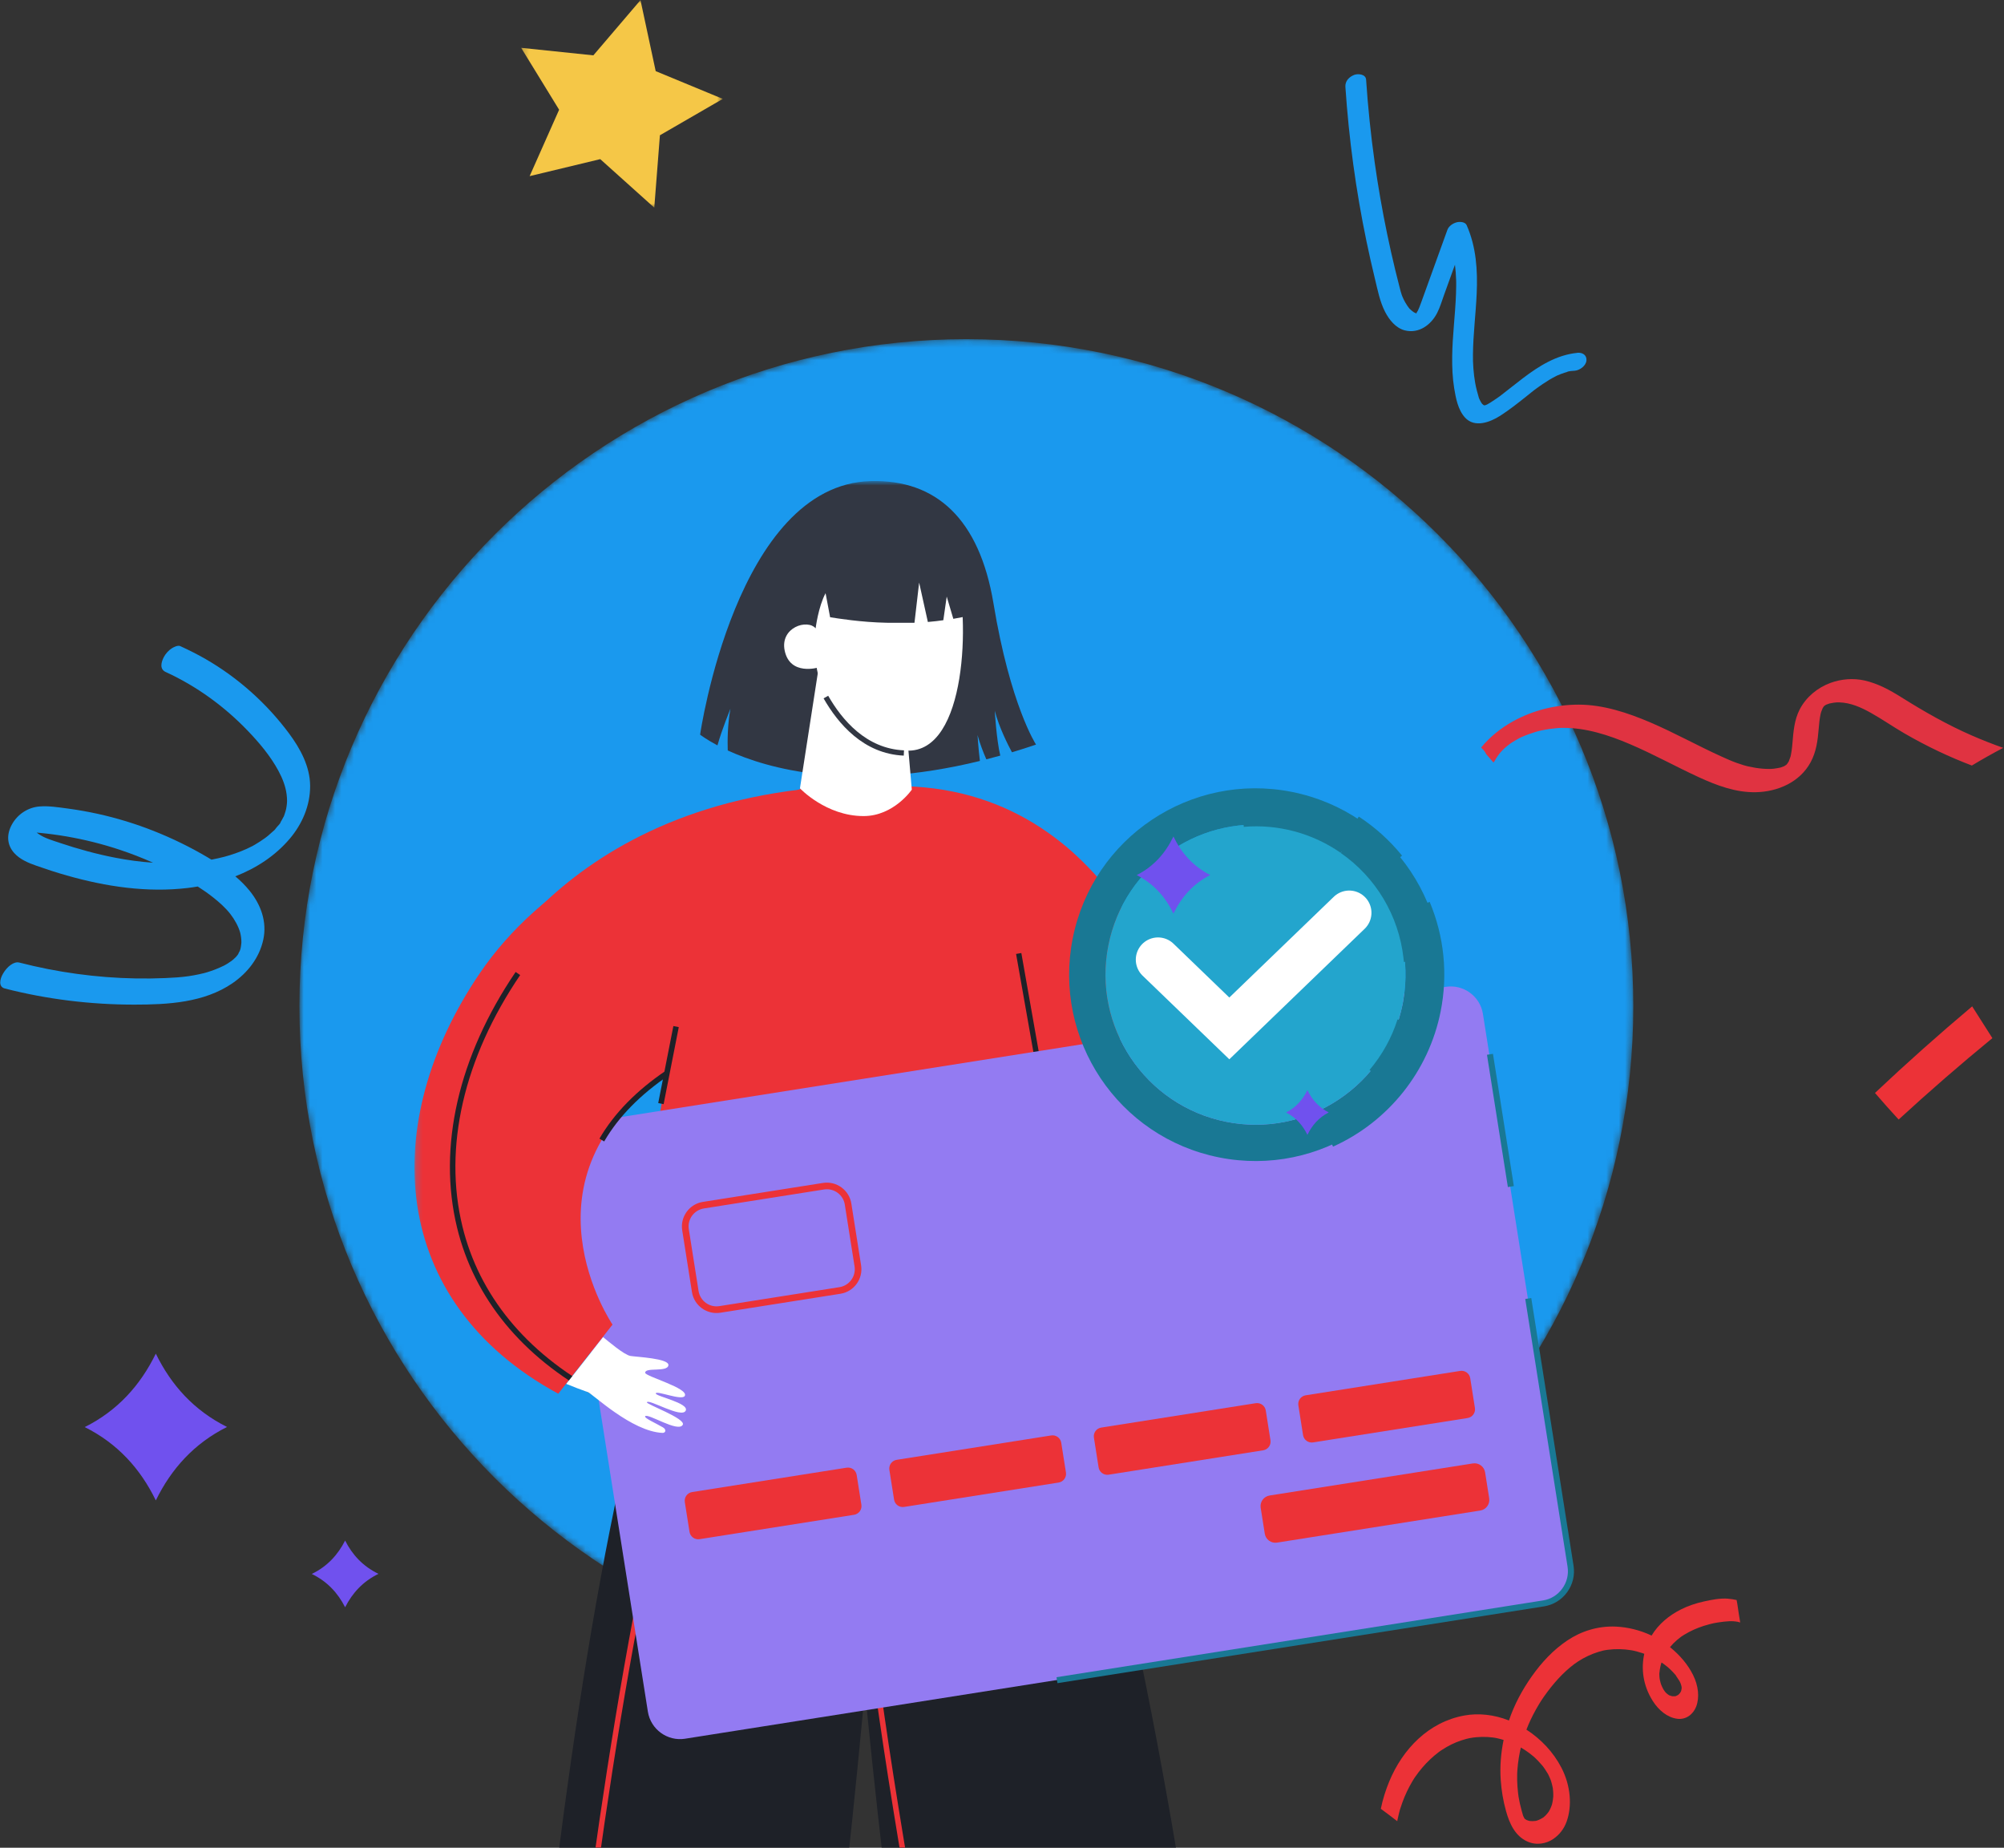 <svg width="320" height="295" viewBox="0 0 320 295" fill="none" xmlns="http://www.w3.org/2000/svg">
<rect x="0" y="0" width="320" height="295" fill="#333333" stroke="none"/>
<g clip-path="url(#clip0_1_22614)">
<path d="M27.424 103.51C26.927 103.831 26.435 104.372 26.162 104.898C25.732 105.728 25.45 106.825 26.459 107.288C31.359 109.526 35.825 112.774 39.557 116.662C41.417 118.601 43.199 120.714 44.477 123.096C45.106 124.272 45.59 125.487 45.762 126.792C45.805 127.125 45.833 127.462 45.837 127.799C45.837 127.854 45.829 128.074 45.829 128.074C45.825 128.148 45.821 128.223 45.813 128.297C45.786 128.579 45.747 128.861 45.692 129.139C45.68 129.19 45.618 129.425 45.61 129.464C45.583 129.562 45.551 129.66 45.52 129.758C45.458 129.939 45.399 130.162 45.313 130.354C45.289 130.386 45.266 130.425 45.25 130.456C45.168 130.605 45.094 130.758 45.012 130.903C44.957 131.001 44.899 131.099 44.84 131.197C44.809 131.244 44.782 131.295 44.75 131.342C44.602 131.569 44.629 131.534 44.828 131.232C44.789 131.467 44.406 131.808 44.262 131.988C44.172 132.102 44.074 132.208 43.984 132.321C43.691 132.67 44.047 132.278 44.07 132.231C43.945 132.463 43.64 132.674 43.449 132.855C43.234 133.058 43.011 133.254 42.785 133.443C42.726 133.489 42.441 133.709 42.507 133.662C42.425 133.724 42.347 133.783 42.261 133.842C41.773 134.195 41.269 134.52 40.749 134.826C40.643 134.885 40.538 134.944 40.436 135.006C40.401 135.026 40.374 135.041 40.35 135.057C40.327 135.068 40.303 135.081 40.272 135.096C39.975 135.241 39.682 135.39 39.381 135.527C38.252 136.04 36.896 136.507 35.817 136.789C35.137 136.966 34.45 137.118 33.762 137.247C33.563 137.126 33.367 137.005 33.168 136.887C30.405 135.249 27.502 133.834 24.516 132.654C21.613 131.506 18.616 130.593 15.568 129.923C13.974 129.574 12.367 129.293 10.75 129.077C9.3 128.885 7.776 128.638 6.311 128.755C4.47 128.901 2.817 129.99 1.915 131.604C1.043 133.164 1.059 134.841 2.266 136.185C3.204 137.232 4.556 137.776 5.85 138.232C7.44 138.792 9.05 139.313 10.672 139.775C16.912 141.554 23.512 142.542 29.991 141.766C30.523 141.703 31.05 141.621 31.578 141.535C32.437 142.083 33.27 142.668 34.063 143.295C35.036 144.063 36.021 144.952 36.767 145.904C37.119 146.355 37.435 146.841 37.705 147.342C37.845 147.601 37.974 147.868 38.088 148.142C38.142 148.279 38.197 148.412 38.244 148.553C38.244 148.546 38.342 148.875 38.346 148.867C38.478 149.384 38.553 149.941 38.545 150.478C38.541 150.517 38.525 150.678 38.521 150.725C38.51 150.85 38.494 150.971 38.474 151.097C38.459 151.207 38.424 151.32 38.412 151.43C38.4 151.477 38.385 151.52 38.373 151.567C38.346 151.657 38.314 151.747 38.279 151.834C38.279 151.841 38.275 151.845 38.271 151.849C38.283 151.834 38.295 151.826 38.306 151.81C38.291 151.826 38.275 151.853 38.26 151.873C38.228 151.947 38.197 151.998 38.17 152.022C38.123 152.12 38.076 152.221 38.037 152.308C38.06 152.285 38.08 152.26 38.107 152.233C38.076 152.268 38.045 152.308 38.017 152.347C38.017 152.351 38.014 152.355 38.01 152.358C37.978 152.417 37.943 152.464 37.912 152.496C37.908 152.5 37.904 152.507 37.9 152.512C37.834 152.598 37.763 152.68 37.697 152.762C37.541 152.915 37.384 153.068 37.22 153.213C37.169 153.256 36.794 153.519 37.119 153.303C37.451 153.083 37.048 153.35 37.005 153.385C36.806 153.531 36.603 153.668 36.392 153.801C36.306 153.856 36.224 153.907 36.138 153.957C36.079 153.993 35.849 154.114 35.774 154.158C34.891 154.592 33.981 154.953 33.035 155.235C33.043 155.235 32.894 155.274 32.801 155.302C32.707 155.325 32.554 155.368 32.562 155.365C32.3 155.431 32.042 155.489 31.777 155.548C31.23 155.666 30.679 155.764 30.124 155.847C28.893 156.027 27.65 156.097 26.408 156.152C20.112 156.422 13.794 155.925 7.612 154.706C6.092 154.405 4.58 154.06 3.075 153.675C1.332 153.229 -1.239 157.3 0.77 157.818C7.522 159.546 14.466 160.392 21.433 160.392C26.771 160.392 32.574 160.098 37.134 156.967C39.541 155.313 41.405 152.927 42.038 150.039C42.667 147.178 41.659 144.446 39.873 142.232C39.182 141.374 38.408 140.61 37.576 139.909C40.889 138.619 43.918 136.675 46.274 133.897C48.275 131.538 49.537 128.583 49.522 125.464C49.506 122.376 47.951 119.514 46.157 117.1C42.578 112.289 38.025 108.217 32.836 105.223C31.515 104.459 30.151 103.781 28.764 103.146C28.393 102.977 27.705 103.33 27.428 103.51H27.424ZM9.593 134.579C8.374 134.171 7.17 133.846 6.15 133.141C6.049 133.07 5.951 132.996 5.853 132.925C6.01 132.937 6.162 132.953 6.318 132.968C7.764 133.105 9.21 133.298 10.64 133.544C13.508 134.038 16.338 134.748 19.096 135.661C20.91 136.26 22.695 136.958 24.438 137.734C22.391 137.596 20.347 137.318 18.327 136.922C15.365 136.346 12.45 135.539 9.589 134.583L9.593 134.579Z" fill="#1A99EE"/>
<path d="M314.913 160.673C309.611 165.131 304.434 169.738 299.398 174.494C300.633 175.932 301.89 177.346 303.176 178.737C308.043 174.267 313.036 169.933 318.145 165.741C317.072 164.049 315.998 162.357 314.916 160.668L314.913 160.673Z" fill="#EC3237"/>
<path d="M275.957 255.235C274.6 255.138 273.28 255.415 272.045 255.689C270.772 255.97 269.55 256.38 268.424 256.947C266.52 257.901 264.839 259.28 263.726 261.124C261.86 260.241 259.889 259.78 258.048 259.694C255.105 259.561 252.436 260.452 250.253 261.918C248.007 263.426 246.166 265.411 244.594 267.635C243.093 269.764 241.82 272.097 240.949 274.68C238.543 273.722 236.059 273.484 233.849 273.883C228.131 274.911 223.977 279.233 221.83 284.43C221.273 285.782 220.803 287.247 220.489 288.778C221.371 289.427 222.249 290.088 223.115 290.76C223.13 290.678 223.143 290.596 223.158 290.517C223.225 290.189 223.299 289.865 223.381 289.541C223.421 289.381 223.468 289.22 223.507 289.06V289.04C223.542 288.942 223.569 288.845 223.6 288.747C223.796 288.122 224.017 287.509 224.263 286.915C224.51 286.32 224.784 285.742 225.082 285.184C225.231 284.906 225.388 284.629 225.549 284.359C225.631 284.226 225.713 284.09 225.795 283.957C225.713 284.082 225.779 283.98 225.795 283.957C225.858 283.863 225.921 283.769 225.983 283.679C226.693 282.651 227.5 281.706 228.402 280.858C228.817 280.467 229.252 280.099 229.706 279.756C229.769 279.709 229.831 279.662 229.895 279.615C230.008 279.537 230.122 279.459 230.235 279.384C230.486 279.22 230.741 279.064 231.004 278.912C231.976 278.357 233.026 277.911 234.15 277.622C234.292 277.587 234.429 277.552 234.57 277.521C234.57 277.521 234.613 277.513 234.648 277.505C234.695 277.497 234.789 277.477 234.805 277.477C235.115 277.423 235.424 277.38 235.741 277.352C236.333 277.298 236.941 277.286 237.556 277.321C237.834 277.337 238.116 277.364 238.398 277.399C238.528 277.415 238.657 277.438 238.787 277.458C238.77 277.458 239.08 277.517 239.139 277.533C239.456 277.603 239.778 277.693 240.095 277.79C239.676 279.826 239.484 281.964 239.637 284.195C239.747 285.828 240.025 287.513 240.491 289.173C241.028 291.08 241.894 293.1 243.884 294.003C245.362 294.671 246.937 294.331 247.988 293.624C248.975 292.96 249.728 292.018 250.155 290.838C251.053 288.365 250.821 285.106 249.336 282.234C248.027 279.705 246.052 277.642 243.74 276.145C243.943 275.621 244.163 275.106 244.398 274.602C244.668 274.027 244.959 273.464 245.264 272.918C245.401 272.671 245.542 272.429 245.687 272.191C245.766 272.061 245.844 271.933 245.923 271.804C245.97 271.729 246.012 271.659 246.06 271.585C246.068 271.573 246.118 271.491 246.146 271.452L246.193 271.382C246.24 271.312 246.287 271.241 246.334 271.17C246.416 271.045 246.502 270.925 246.589 270.803C246.757 270.561 246.934 270.323 247.11 270.084C247.474 269.596 247.855 269.119 248.25 268.658C249.014 267.767 249.834 266.931 250.735 266.185C251.582 265.481 252.444 264.907 253.568 264.375C254.101 264.125 254.649 263.91 255.222 263.735C255.869 263.535 256.135 263.473 256.77 263.39C257.969 263.234 259.239 263.258 260.524 263.473C260.571 263.485 260.787 263.524 260.826 263.532C260.986 263.566 261.143 263.605 261.304 263.644C261.622 263.727 261.939 263.821 262.252 263.926C262.354 263.961 262.456 263.997 262.558 264.036C262.041 266.372 262.327 269.068 263.922 271.577C264.866 273.062 266.265 274.215 267.837 274.41C269.259 274.586 270.384 273.66 270.842 272.476C271.41 271.006 271.203 269.131 270.349 267.415C269.498 265.708 268.245 264.27 266.763 263.051C266.732 263.023 266.696 263 266.665 262.973C266.834 262.769 267.006 262.578 267.19 262.391C267.578 261.996 267.997 261.64 268.444 261.311C268.503 261.269 268.565 261.23 268.624 261.191C268.722 261.124 268.82 261.061 268.918 261.003C269.169 260.847 269.424 260.702 269.687 260.565C270.69 260.034 271.775 259.627 272.908 259.33C273.558 259.159 273.778 259.115 274.42 259.018C274.985 258.932 275.557 258.862 276.14 258.834C276.372 258.823 276.611 258.826 276.85 258.846C276.956 258.854 277.061 258.865 277.167 258.878C277.226 258.885 277.43 258.92 277.458 258.92C277.599 258.951 277.739 258.995 277.877 259.034C277.716 258.072 277.563 257.111 277.43 256.154C277.387 255.919 277.347 255.685 277.305 255.45C276.846 255.345 276.392 255.274 275.949 255.243L275.957 255.235ZM246.342 281.948C246.455 282.108 246.573 282.261 246.679 282.421C246.852 282.671 247 282.929 247.161 283.183C247.185 283.222 247.208 283.265 247.228 283.304C247.306 283.461 247.381 283.617 247.447 283.776C247.498 283.894 247.549 284.015 247.596 284.136C247.592 284.124 247.619 284.199 247.647 284.265C247.733 284.547 247.815 284.828 247.878 285.109C247.909 285.25 247.933 285.395 247.964 285.535C247.964 285.578 247.972 285.605 247.968 285.602C248.003 285.883 248.023 286.161 248.027 286.438C248.027 286.54 248.027 286.637 248.027 286.739C248.015 286.793 248.023 286.883 248.015 286.938C247.992 287.224 247.949 287.501 247.894 287.77C247.874 287.872 247.843 287.974 247.823 288.079C247.811 288.118 247.799 288.154 247.788 288.193C247.701 288.443 247.6 288.685 247.482 288.915C247.427 289.021 247.368 289.126 247.31 289.228C247.302 289.24 247.302 289.243 247.294 289.256C247.286 289.263 247.283 289.271 247.27 289.287C247.118 289.486 246.961 289.682 246.785 289.857C246.702 289.939 246.616 290.017 246.526 290.092C246.491 290.123 246.448 290.15 246.412 290.181C246.189 290.303 245.981 290.439 245.743 290.541C245.637 290.584 245.531 290.623 245.421 290.659C245.358 290.678 245.292 290.698 245.225 290.713H245.197C244.903 290.756 244.602 290.764 244.292 290.729C244.257 290.721 244.112 290.69 244.069 290.678C243.982 290.651 243.9 290.619 243.814 290.588C243.811 290.588 243.786 290.576 243.76 290.564C243.713 290.537 243.634 290.49 243.615 290.478C243.571 290.451 243.532 290.42 243.489 290.389C243.477 290.373 243.466 290.361 243.446 290.338L243.438 290.326C243.438 290.326 243.446 290.338 243.45 290.345C243.45 290.338 243.442 290.334 243.438 290.326C243.34 290.213 243.368 290.217 243.422 290.299C243.399 290.264 243.379 290.228 243.356 290.193C243.332 290.119 243.125 289.752 243.156 289.709C243.156 289.709 243.265 290.061 243.203 289.838C243.183 289.767 243.16 289.697 243.136 289.627C243.077 289.431 243.019 289.232 242.968 289.037C242.772 288.329 242.615 287.622 242.494 286.915C242.494 286.895 242.486 286.871 242.482 286.852C242.482 286.84 242.482 286.832 242.478 286.817C242.458 286.649 242.431 286.481 242.411 286.313C242.368 285.953 242.333 285.594 242.31 285.238C242.262 284.57 242.246 283.914 242.262 283.261C242.262 283.183 242.274 282.964 242.274 282.944C242.282 282.824 242.29 282.698 242.298 282.577C242.321 282.253 242.352 281.933 242.388 281.616C242.466 280.956 242.572 280.303 242.702 279.666C242.748 279.443 242.799 279.22 242.854 278.997C243.332 279.279 243.799 279.584 244.249 279.924C244.469 280.088 244.684 280.26 244.892 280.44C244.923 280.471 245.096 280.623 245.135 280.662C245.276 280.795 245.413 280.928 245.547 281.069C245.782 281.311 246.009 281.561 246.225 281.819C246.264 281.866 246.303 281.913 246.342 281.96V281.948ZM267.621 267.529V267.537C267.817 267.818 268.001 268.091 268.181 268.381C268.209 268.443 268.245 268.506 268.272 268.568C268.287 268.603 268.335 268.709 268.374 268.795C268.366 268.795 268.464 269.08 268.483 269.158C268.495 269.205 268.503 269.252 268.514 269.299C268.514 269.307 268.514 269.311 268.514 269.319C268.514 269.35 268.526 269.428 268.534 269.502C268.531 269.514 268.526 269.537 268.519 269.564C268.507 269.616 268.503 269.674 268.495 269.729C268.483 269.799 268.46 269.87 268.452 269.94C268.452 269.959 268.448 269.971 268.448 269.979C268.405 270.069 268.343 270.162 268.318 270.21L268.311 270.221C268.291 270.252 268.268 270.291 268.256 270.304C268.181 270.389 268.107 270.479 268.024 270.553C267.982 270.593 267.919 270.627 267.895 270.639C267.907 270.635 267.931 270.624 267.97 270.604C267.853 270.655 267.747 270.73 267.621 270.772C267.582 270.788 267.539 270.8 267.496 270.811C267.378 270.788 267.245 270.827 267.123 270.819C267.01 270.811 266.79 270.741 267.013 270.815C266.869 270.764 266.724 270.722 266.575 270.671L266.543 270.659C266.512 270.639 266.484 270.624 266.453 270.604C266.375 270.553 266.301 270.495 266.226 270.44C266.203 270.421 266.097 270.331 266.03 270.264C265.987 270.218 265.948 270.17 265.901 270.123C265.893 270.115 265.889 270.112 265.881 270.104C265.803 269.987 265.717 269.878 265.642 269.756C265.623 269.729 265.607 269.698 265.587 269.666C265.544 269.549 265.442 269.397 265.399 269.295C265.341 269.166 265.29 269.033 265.238 268.901C265.223 268.834 265.18 268.729 265.168 268.682C265.125 268.529 265.086 268.377 265.055 268.225C265.047 268.197 265.031 268.108 265.015 268.033C265.007 267.939 264.98 267.721 264.976 267.666C264.968 267.537 264.964 267.412 264.964 267.287C264.964 267.287 264.96 267.295 264.957 267.295C264.957 267.295 264.96 267.279 264.964 267.256C264.964 267.243 264.964 267.236 264.964 267.224C264.964 267.123 264.964 267.111 264.972 267.134C264.972 267.126 264.972 267.115 264.972 267.111C265.003 266.794 265.05 266.482 265.113 266.177C265.137 266.056 265.164 265.934 265.195 265.817C265.207 265.762 265.223 265.708 265.238 265.653C265.266 265.575 265.293 265.5 265.321 265.422C265.466 265.52 265.61 265.622 265.752 265.728C265.893 265.833 266.034 265.942 266.171 266.052C266.214 266.087 266.336 266.188 266.375 266.22C266.638 266.454 266.892 266.7 267.136 266.958C267.257 267.087 267.374 267.22 267.492 267.353C267.539 267.407 267.582 267.462 267.629 267.513L267.621 267.529Z" fill="#EC3237"/>
<mask id="mask0_1_22614" style="mask-type:luminance" maskUnits="userSpaceOnUse" x="83" y="0" width="33" height="34">
<path d="M115.419 0.022H83.221V33.158H115.419V0.022Z" fill="white"/>
</mask>
<g mask="url(#mask0_1_22614)">
<path d="M115.416 15.788L105.376 21.596L104.475 33.154L95.848 25.408L84.573 28.12L89.281 17.52L83.217 7.637L94.748 8.837L102.274 0.019L104.702 11.357L115.416 15.788Z" fill="#F5C747"/>
</g>
<mask id="mask1_1_22614" style="mask-type:luminance" maskUnits="userSpaceOnUse" x="47" y="54" width="214" height="214">
<path d="M260.81 160.65C260.81 101.832 213.128 54.15 154.31 54.15C95.492 54.15 47.81 101.832 47.81 160.65C47.81 219.468 95.492 267.15 154.31 267.15C213.128 267.15 260.81 219.468 260.81 160.65Z" fill="white"/>
</mask>
<g mask="url(#mask1_1_22614)">
<path d="M260.81 160.65C260.81 101.832 213.128 54.15 154.31 54.15C95.492 54.15 47.81 101.832 47.81 160.65C47.81 219.468 95.492 267.15 154.31 267.15C213.128 267.15 260.81 219.468 260.81 160.65Z" fill="#1A99EE"/>
</g>
<mask id="mask2_1_22614" style="mask-type:luminance" maskUnits="userSpaceOnUse" x="66" y="76" width="208" height="340">
<path d="M273.656 76.868H66.336V415.538H273.656V76.868Z" fill="white"/>
</mask>
<g mask="url(#mask2_1_22614)">
<path d="M196.54 165.257C196.317 161.823 197.721 157.79 198.63 158.186C199.55 158.583 198.689 161.794 199.327 162.762C200.169 164.029 200.895 165.219 200.266 168.218L196.53 165.257H196.54Z" fill="white"/>
</g>
<mask id="mask3_1_22614" style="mask-type:luminance" maskUnits="userSpaceOnUse" x="66" y="77" width="208" height="339">
<path d="M273.607 77.027H66.287V415.697H273.607V77.027Z" fill="white"/>
</mask>
<g mask="url(#mask3_1_22614)">
<path d="M200.052 391.261C200.052 391.261 189.214 255.18 159.941 189.031L132.729 190.395C132.729 190.395 135.052 286.204 155.46 391.261C155.46 391.261 180.998 397.317 200.042 391.261H200.052Z" fill="#1E2128"/>
</g>
<mask id="mask4_1_22614" style="mask-type:luminance" maskUnits="userSpaceOnUse" x="66" y="77" width="208" height="339">
<path d="M273.527 77.031H66.207V415.701H273.527V77.031Z" fill="white"/>
</mask>
<g mask="url(#mask4_1_22614)">
<path d="M122.875 391.265C122.875 391.265 96.099 395.589 80.819 385.209C80.819 385.209 88.947 237.664 113.856 189.286H143.138C143.138 189.286 142.181 268.814 122.865 391.265H122.875Z" fill="#1E2128"/>
</g>
<mask id="mask5_1_22614" style="mask-type:luminance" maskUnits="userSpaceOnUse" x="66" y="76" width="208" height="340">
<path d="M273.574 76.805H66.254V415.475H273.574V76.805Z" fill="white"/>
</mask>
<g mask="url(#mask5_1_22614)">
<path d="M114.562 119.011C115.277 116.438 116.642 113.149 116.642 113.149C116.168 115.616 116.158 118.344 116.207 119.814C122.564 122.726 135.841 126.528 156.472 121.488C156.211 119.369 156.095 117.357 156.095 117.357C156.463 118.702 156.985 120.056 157.498 121.227C158.234 121.043 158.969 120.85 159.724 120.637C159.105 118.015 158.844 113.468 158.844 113.468C159.559 116.206 160.991 118.992 161.591 120.105C162.849 119.727 164.127 119.321 165.433 118.876C165.433 118.876 161.321 112.607 158.631 96.288C156.385 82.87 149.505 76.534 139.044 76.805C117.532 77.385 111.794 117.29 111.794 117.29C111.794 117.29 112.713 118.015 114.562 119.002V119.011Z" fill="#323743"/>
</g>
<mask id="mask6_1_22614" style="mask-type:luminance" maskUnits="userSpaceOnUse" x="66" y="76" width="208" height="340">
<path d="M273.55 76.85H66.23V415.52H273.55V76.85Z" fill="white"/>
</mask>
<g mask="url(#mask6_1_22614)">
<path d="M188.905 166.39C188.905 166.39 180.283 127.598 146.007 125.586C93.249 122.5 77.029 156.803 77.029 156.803L188.905 166.39Z" fill="#EC3237"/>
</g>
<mask id="mask7_1_22614" style="mask-type:luminance" maskUnits="userSpaceOnUse" x="66" y="76" width="208" height="340">
<path d="M273.571 76.802H66.251V415.472H273.571V76.802Z" fill="white"/>
</mask>
<g mask="url(#mask7_1_22614)">
<path d="M134.299 86.65C140.125 83.322 150.353 83.177 152.685 91.061C154.844 98.335 154.495 120.257 144.76 119.841C134.58 119.405 131.377 111.676 130.467 106.946C130.138 105.243 128.474 89.977 134.299 86.65Z" fill="white"/>
</g>
<mask id="mask8_1_22614" style="mask-type:luminance" maskUnits="userSpaceOnUse" x="66" y="76" width="208" height="340">
<path d="M273.55 76.802H66.23V415.472H273.55V76.802Z" fill="white"/>
</mask>
<g mask="url(#mask8_1_22614)">
<path d="M130.698 106.559C130.698 106.559 126.15 107.961 125.298 103.869C124.534 100.184 128.908 98.742 130.321 100.358L130.698 106.559Z" fill="white"/>
</g>
<mask id="mask9_1_22614" style="mask-type:luminance" maskUnits="userSpaceOnUse" x="66" y="76" width="208" height="340">
<path d="M273.649 76.901H66.329V415.571H273.649V76.901Z" fill="white"/>
</mask>
<g mask="url(#mask9_1_22614)">
<path d="M193.775 213.166C200.298 200.397 205.397 170.582 205.397 170.582C206.151 169.412 209.316 164.333 209.52 160.463C209.606 158.741 208.736 157.725 207.574 158.287C207.158 156.894 206.326 156.633 205.204 157.455C204.575 156.236 203.81 156.284 203.055 156.874C201.391 154.079 198.062 162.93 198.081 164.033C198.091 164.778 198.314 167.496 198.43 168.299C198.575 169.363 178.873 202.941 178.873 202.941L193.785 213.176L193.775 213.166Z" fill="white"/>
</g>
<mask id="mask10_1_22614" style="mask-type:luminance" maskUnits="userSpaceOnUse" x="66" y="77" width="208" height="339">
<path d="M273.509 77.023H66.189V415.693H273.509V77.023Z" fill="white"/>
</mask>
<g mask="url(#mask10_1_22614)">
<path d="M86.124 387.582L85.253 387.523C85.35 386.053 95.269 239.427 120.438 191.793L121.213 192.2C96.12 239.679 86.221 386.111 86.124 387.582Z" fill="#EC3237"/>
</g>
<mask id="mask11_1_22614" style="mask-type:luminance" maskUnits="userSpaceOnUse" x="66" y="76" width="208" height="340">
<path d="M273.557 76.888H66.237V415.558H273.557V76.888Z" fill="white"/>
</mask>
<g mask="url(#mask11_1_22614)">
<path d="M107.519 165.509L98.287 218.299C122.383 225.535 149.575 219.035 171.813 204.282L162.6 152.217L145.462 126.128C145.462 126.128 137.111 135.656 127.899 125.915L103.91 135.975L107.519 165.509Z" fill="#EC3237"/>
</g>
<mask id="mask12_1_22614" style="mask-type:luminance" maskUnits="userSpaceOnUse" x="66" y="76" width="208" height="340">
<path d="M273.625 76.868H66.305V415.538H273.625V76.868Z" fill="white"/>
</mask>
<g mask="url(#mask12_1_22614)">
<path d="M195.309 176.934L190.441 164.87C190.441 164.87 178.267 140.125 168.242 133.73L161.827 177.031L195.299 176.934H195.309Z" fill="#EC3237"/>
</g>
<mask id="mask13_1_22614" style="mask-type:luminance" maskUnits="userSpaceOnUse" x="66" y="76" width="208" height="340">
<path d="M273.568 76.975H66.248V415.645H273.568V76.975Z" fill="white"/>
</mask>
<g mask="url(#mask13_1_22614)">
<path d="M138.351 272.589L137.499 272.511C138.884 257.73 140.034 243.268 140.925 229.531L141.786 229.589C140.896 243.326 139.745 257.798 138.361 272.589H138.351Z" fill="#323743"/>
</g>
<mask id="mask14_1_22614" style="mask-type:luminance" maskUnits="userSpaceOnUse" x="66" y="77" width="208" height="339">
<path d="M273.581 77.068H66.261V415.738H273.581V77.068Z" fill="white"/>
</mask>
<g mask="url(#mask14_1_22614)">
<path d="M161.938 391.602C161.754 390.731 143.697 304.112 138.559 260.464L139.429 260.357C144.558 303.967 162.616 390.547 162.799 391.418L161.938 391.602Z" fill="#EC3237"/>
</g>
<mask id="mask15_1_22614" style="mask-type:luminance" maskUnits="userSpaceOnUse" x="66" y="76" width="208" height="340">
<path d="M273.618 76.893H66.298V415.563H273.618V76.893Z" fill="white"/>
</mask>
<g mask="url(#mask15_1_22614)">
<path d="M163.087 152.153L162.249 152.302L171.441 204.364L172.279 204.216L163.087 152.153Z" fill="#1E2128"/>
</g>
<mask id="mask16_1_22614" style="mask-type:luminance" maskUnits="userSpaceOnUse" x="66" y="76" width="208" height="340">
<path d="M273.567 76.789H66.247V415.459H273.567V76.789Z" fill="white"/>
</mask>
<g mask="url(#mask16_1_22614)">
<path d="M126.999 99.532C126.999 99.532 128.624 98.594 130.24 100.315C130.24 100.315 130.666 96.872 131.828 94.705L132.554 98.545C133.734 98.729 137.489 99.348 141.601 99.426C142.763 99.445 146.024 99.426 146.024 99.426L146.769 93.012L148.162 99.3C149.121 99.223 149.866 99.125 150.63 99.019L151.172 95.247L152.227 98.797C153.252 98.623 153.969 98.468 154.307 98.391C154.52 95.691 154.608 88.426 149.798 84.218C144.282 79.391 132.612 82.041 129.902 87.826C127.202 93.612 126.999 99.541 126.999 99.541V99.532Z" fill="#323743"/>
</g>
<mask id="mask17_1_22614" style="mask-type:luminance" maskUnits="userSpaceOnUse" x="66" y="76" width="208" height="340">
<path d="M273.558 76.822H66.238V415.492H273.558V76.822Z" fill="white"/>
</mask>
<g mask="url(#mask17_1_22614)">
<path d="M137.897 130.289C142.725 130.289 145.599 126.071 145.599 126.071L144.39 112.103L131.093 104.209L127.736 125.858C127.736 125.858 131.896 130.289 137.887 130.289H137.897Z" fill="white"/>
</g>
<mask id="mask18_1_22614" style="mask-type:luminance" maskUnits="userSpaceOnUse" x="66" y="76" width="208" height="340">
<path d="M273.569 76.824H66.249V415.494H273.569V76.824Z" fill="white"/>
</mask>
<g mask="url(#mask18_1_22614)">
<path d="M144.313 120.647L144.351 119.796C138.304 119.534 134.433 114.91 132.246 111.079L131.51 111.495C133.804 115.51 137.878 120.366 144.313 120.637V120.647Z" fill="#323743"/>
</g>
<mask id="mask19_1_22614" style="mask-type:luminance" maskUnits="userSpaceOnUse" x="66" y="76" width="208" height="340">
<path d="M273.624 76.94H66.304V415.61H273.624V76.94Z" fill="white"/>
</mask>
<g mask="url(#mask19_1_22614)">
<path d="M109.386 277.594L246.402 255.963C249.218 255.518 251.163 252.848 250.718 250.024L236.793 161.866C236.348 159.051 233.677 157.107 230.851 157.552L93.844 179.182C91.028 179.627 89.083 182.297 89.528 185.122L103.454 273.279C103.899 276.094 106.57 278.039 109.395 277.594H109.386Z" fill="#937BF2"/>
</g>
<mask id="mask20_1_22614" style="mask-type:luminance" maskUnits="userSpaceOnUse" x="66" y="76" width="208" height="340">
<path d="M273.537 76.964H66.217V415.634H273.537V76.964Z" fill="white"/>
</mask>
<g mask="url(#mask20_1_22614)">
<path d="M135.191 234.321L110.52 238.213C109.754 238.334 109.232 239.053 109.352 239.818L110.103 244.567C110.223 245.332 110.942 245.855 111.707 245.734L136.378 241.841C137.144 241.72 137.666 241.002 137.546 240.237L136.795 235.488C136.675 234.722 135.956 234.2 135.191 234.321Z" fill="#EC3237"/>
</g>
<mask id="mask21_1_22614" style="mask-type:luminance" maskUnits="userSpaceOnUse" x="66" y="76" width="208" height="340">
<path d="M273.601 76.961H66.281V415.631H273.601V76.961Z" fill="white"/>
</mask>
<g mask="url(#mask21_1_22614)">
<path d="M167.855 229.174L143.184 233.067C142.418 233.188 141.896 233.906 142.016 234.671L142.767 239.42C142.888 240.185 143.606 240.708 144.371 240.587L169.043 236.694C169.808 236.573 170.33 235.855 170.21 235.09L169.459 230.341C169.339 229.575 168.62 229.053 167.855 229.174Z" fill="#EC3237"/>
</g>
<mask id="mask22_1_22614" style="mask-type:luminance" maskUnits="userSpaceOnUse" x="66" y="76" width="208" height="340">
<path d="M273.651 76.959H66.331V415.629H273.651V76.959Z" fill="white"/>
</mask>
<g mask="url(#mask22_1_22614)">
<path d="M200.514 224.026L175.844 227.919C175.078 228.039 174.555 228.758 174.677 229.523L175.426 234.272C175.547 235.037 176.266 235.56 177.031 235.439L201.702 231.546C202.468 231.425 202.99 230.707 202.869 229.941L202.12 225.193C201.998 224.428 201.28 223.905 200.514 224.026Z" fill="#EC3237"/>
</g>
<mask id="mask23_1_22614" style="mask-type:luminance" maskUnits="userSpaceOnUse" x="66" y="76" width="208" height="340">
<path d="M273.697 76.95H66.377V415.62H273.697V76.95Z" fill="white"/>
</mask>
<g mask="url(#mask23_1_22614)">
<path d="M233.161 218.872L208.491 222.765C207.726 222.886 207.202 223.604 207.324 224.369L208.073 229.118C208.194 229.884 208.913 230.406 209.678 230.285L234.349 226.392C235.114 226.271 235.637 225.553 235.516 224.788L234.767 220.039C234.645 219.273 233.927 218.752 233.161 218.872Z" fill="#EC3237"/>
</g>
<mask id="mask24_1_22614" style="mask-type:luminance" maskUnits="userSpaceOnUse" x="66" y="76" width="208" height="340">
<path d="M273.695 76.965H66.374V415.635H273.695V76.965Z" fill="white"/>
</mask>
<g mask="url(#mask24_1_22614)">
<path d="M235.183 233.642L202.731 238.763C201.796 238.91 201.159 239.787 201.306 240.721L201.96 244.858C202.107 245.793 202.984 246.43 203.918 246.283L236.37 241.162C237.304 241.015 237.942 240.138 237.795 239.204L237.142 235.067C236.994 234.132 236.117 233.495 235.183 233.642Z" fill="#EC3237"/>
</g>
<mask id="mask25_1_22614" style="mask-type:luminance" maskUnits="userSpaceOnUse" x="66" y="76" width="208" height="340">
<path d="M273.541 76.915H66.221V415.585H273.541V76.915Z" fill="white"/>
</mask>
<g mask="url(#mask25_1_22614)">
<path d="M110.493 206.283L108.935 196.415C108.597 194.258 110.077 192.227 112.235 191.888L131.415 188.86C133.573 188.522 135.605 190.002 135.944 192.159L137.502 202.027C137.84 204.183 136.36 206.215 134.202 206.554L115.022 209.582C112.864 209.92 110.832 208.44 110.493 206.283ZM112.4 192.933C110.823 193.185 109.738 194.665 109.99 196.251L111.548 206.118C111.8 207.695 113.28 208.779 114.868 208.527L134.047 205.499C135.624 205.248 136.709 203.768 136.456 202.181L134.899 192.314C134.647 190.737 133.166 189.654 131.579 189.905L112.4 192.933Z" fill="#EC3237"/>
</g>
<mask id="mask26_1_22614" style="mask-type:luminance" maskUnits="userSpaceOnUse" x="66" y="76" width="208" height="340">
<path d="M273.72 76.895H66.4V415.566H273.72V76.895Z" fill="white"/>
</mask>
<g mask="url(#mask26_1_22614)">
<path d="M238.398 168.249L237.442 168.4L240.777 189.517L241.732 189.366L238.398 168.249Z" fill="#197894"/>
</g>
<mask id="mask27_1_22614" style="mask-type:luminance" maskUnits="userSpaceOnUse" x="66" y="76" width="208" height="340">
<path d="M273.679 76.966H66.359V415.636H273.679V76.966Z" fill="white"/>
</mask>
<g mask="url(#mask27_1_22614)">
<path d="M168.858 268.73L168.703 267.772L246.39 255.515C247.628 255.321 248.713 254.654 249.457 253.629C250.203 252.613 250.502 251.365 250.309 250.127L243.554 207.388L244.513 207.233L251.267 249.972C251.499 251.462 251.141 252.961 250.251 254.189C249.361 255.418 248.044 256.221 246.554 256.463L168.867 268.72L168.858 268.73Z" fill="#197894"/>
</g>
<mask id="mask28_1_22614" style="mask-type:luminance" maskUnits="userSpaceOnUse" x="66" y="76" width="208" height="340">
<path d="M273.681 76.871H66.361V415.541H273.681V76.871Z" fill="white"/>
</mask>
<g mask="url(#mask28_1_22614)">
<path d="M208.487 158.17C209.087 158.353 209.387 159.021 209.125 159.592C208.642 160.617 207.858 161.681 207.296 161.72C206.319 161.788 206.813 160.104 207.19 158.856C207.355 158.305 207.935 157.996 208.487 158.17Z" fill="white"/>
</g>
<mask id="mask29_1_22614" style="mask-type:luminance" maskUnits="userSpaceOnUse" x="66" y="76" width="208" height="340">
<path d="M273.671 76.87H66.351V415.54H273.671V76.87Z" fill="white"/>
</mask>
<g mask="url(#mask29_1_22614)">
<path d="M206.793 158.15C207.2 158.42 207.364 158.933 207.19 159.388C206.755 160.53 205.836 162.164 204.906 162.019C204.316 161.923 204.703 160.152 205.09 158.701C205.274 158.004 206.193 157.734 206.793 158.15Z" fill="white"/>
</g>
<mask id="mask30_1_22614" style="mask-type:luminance" maskUnits="userSpaceOnUse" x="66" y="76" width="208" height="340">
<path d="M273.663 76.87H66.343V415.54H273.663V76.87Z" fill="white"/>
</mask>
<g mask="url(#mask30_1_22614)">
<path d="M204.346 157.55C204.908 157.666 205.266 158.208 205.159 158.769C204.918 159.968 204.308 161.555 203.06 162.009C201.986 162.396 202.595 159.852 202.982 158.295C203.117 157.744 203.66 157.405 204.211 157.521L204.356 157.55H204.346Z" fill="white"/>
</g>
<mask id="mask31_1_22614" style="mask-type:luminance" maskUnits="userSpaceOnUse" x="66" y="76" width="208" height="340">
<path d="M273.665 76.866H66.345V415.536H273.665V76.866Z" fill="white"/>
</mask>
<g mask="url(#mask31_1_22614)">
<path d="M202.355 156.2C203.371 156.374 203.516 157.39 203.255 158.058C202.771 159.277 201.939 160.67 201.174 160.854C200.352 161.057 200.807 159.006 201.078 157.449C201.194 156.742 201.735 156.085 202.364 156.2H202.355Z" fill="white"/>
</g>
<mask id="mask32_1_22614" style="mask-type:luminance" maskUnits="userSpaceOnUse" x="66" y="76" width="208" height="340">
<path d="M273.499 76.89H66.179V415.56H273.499V76.89Z" fill="white"/>
</mask>
<g mask="url(#mask32_1_22614)">
<path d="M97.813 211.482C97.813 211.482 81.779 188.013 106.6 171.278L120.816 131.315V131.044C104.171 130.957 86.279 141.144 76.592 155.413C60.392 179.268 62.018 207.806 89.143 222.51L97.813 211.472V211.482Z" fill="#EC3237"/>
</g>
<mask id="mask33_1_22614" style="mask-type:luminance" maskUnits="userSpaceOnUse" x="66" y="76" width="208" height="340">
<path d="M273.515 76.884H66.195V415.554H273.515V76.884Z" fill="white"/>
</mask>
<g mask="url(#mask33_1_22614)">
<path d="M105.968 176.282L105.106 176.108L107.525 163.812L108.387 163.986L105.968 176.282Z" fill="#1E2128"/>
</g>
<mask id="mask34_1_22614" style="mask-type:luminance" maskUnits="userSpaceOnUse" x="66" y="76" width="208" height="340">
<path d="M273.476 76.898H66.156V415.568H273.476V76.898Z" fill="white"/>
</mask>
<g mask="url(#mask34_1_22614)">
<path d="M95.042 222.915C83.352 216.578 75.727 207.272 72.988 196.012C69.862 183.165 73.181 168.664 82.336 155.179L83.062 155.672C74.043 168.954 70.772 183.204 73.84 195.799C76.52 206.808 84 215.921 95.458 222.141L95.042 222.915Z" fill="#1E2128"/>
</g>
<mask id="mask35_1_22614" style="mask-type:luminance" maskUnits="userSpaceOnUse" x="66" y="76" width="208" height="340">
<path d="M273.504 76.947H66.184V415.617H273.504V76.947Z" fill="white"/>
</mask>
<g mask="url(#mask35_1_22614)">
<path d="M96.299 213.474C97.112 214.121 99.647 216.308 100.673 216.482C101.622 216.647 106.885 216.869 106.731 217.971C106.576 219.132 102.985 218.233 103.024 219.171C103.044 219.751 110.05 221.638 109.343 222.867C108.879 223.669 104.795 221.947 104.718 222.46C104.64 222.924 110.117 223.999 109.488 225.227C108.831 226.514 103.566 223.273 103.295 223.882C103.16 224.183 109.556 226.484 109.024 227.471C108.308 228.787 103.392 225.537 103.015 226.117C102.831 226.398 104.766 227.239 105.859 227.887C106.469 228.245 106.276 228.787 105.792 228.768C100.847 228.545 94.644 222.537 93.861 222.257C92.68 221.841 91.537 221.397 90.425 220.941L96.289 213.493L96.299 213.474Z" fill="white"/>
</g>
<mask id="mask36_1_22614" style="mask-type:luminance" maskUnits="userSpaceOnUse" x="66" y="76" width="208" height="340">
<path d="M273.515 76.886H66.195V415.556H273.515V76.886Z" fill="white"/>
</mask>
<g mask="url(#mask36_1_22614)">
<path d="M96.474 182.233L95.719 181.788C98.071 177.745 101.651 174.088 106.373 170.905L106.867 171.631C102.261 174.736 98.767 178.296 96.484 182.223L96.474 182.233Z" fill="#1E2128"/>
</g>
<mask id="mask37_1_22614" style="mask-type:luminance" maskUnits="userSpaceOnUse" x="66" y="76" width="208" height="340">
<path d="M273.667 76.864H66.347V415.534H273.667V76.864Z" fill="white"/>
</mask>
<g mask="url(#mask37_1_22614)">
<path d="M206.298 126.433C190.176 123.222 174.509 133.679 171.297 149.796C168.084 165.912 178.544 181.574 194.666 184.786C210.788 187.997 226.455 177.54 229.668 161.423C232.881 145.307 222.42 129.645 206.298 126.433ZM223.978 160.292C222.73 166.56 219.11 171.977 213.779 175.528C208.456 179.078 202.079 180.355 195.799 179.097C182.851 176.514 174.403 163.881 176.997 150.927C178.245 144.659 181.864 139.241 187.186 135.691C192.315 132.266 198.45 130.961 204.508 131.996C204.731 132.034 204.944 132.073 205.166 132.122C217.91 134.656 226.271 146.922 224.094 159.643C224.055 159.856 224.017 160.069 223.978 160.292Z" fill="#197894"/>
</g>
<mask id="mask38_1_22614" style="mask-type:luminance" maskUnits="userSpaceOnUse" x="66" y="76" width="208" height="340">
<path d="M273.664 76.864H66.344V415.534H273.664V76.864Z" fill="white"/>
</mask>
<g mask="url(#mask38_1_22614)">
<path d="M224.092 159.644C224.053 159.857 224.015 160.07 223.976 160.292C222.728 166.56 219.109 171.978 213.777 175.528C208.454 179.078 202.077 180.356 195.797 179.098C182.849 176.515 174.401 163.881 176.984 150.928C178.233 144.659 181.852 139.242 187.174 135.692C192.303 132.267 198.439 130.961 204.496 131.996C204.718 132.034 204.931 132.074 205.154 132.122C217.899 134.657 226.26 146.922 224.082 159.644H224.092Z" fill="#23A5CD"/>
</g>
<mask id="mask39_1_22614" style="mask-type:luminance" maskUnits="userSpaceOnUse" x="66" y="76" width="208" height="340">
<path d="M273.694 76.855H66.374V415.525H273.694V76.855Z" fill="white"/>
</mask>
<g mask="url(#mask39_1_22614)">
<path d="M224.17 153.568C224.151 153.365 224.131 153.172 224.112 152.969C223.347 146.178 219.699 140.073 214.087 136.176L214.455 135.643C220.212 139.648 223.967 145.917 224.751 152.863C224.78 153.114 224.799 153.317 224.819 153.52L224.17 153.578V153.568Z" fill="#197894"/>
</g>
<mask id="mask40_1_22614" style="mask-type:luminance" maskUnits="userSpaceOnUse" x="66" y="76" width="208" height="340">
<path d="M273.677 76.839H66.357V415.509H273.677V76.839Z" fill="white"/>
</mask>
<g mask="url(#mask40_1_22614)">
<path d="M214.07 136.15C209.561 133.015 204.074 131.545 198.606 132.009L198.548 131.361C204.16 130.877 209.812 132.387 214.438 135.608L214.07 136.14V136.15Z" fill="#197894"/>
</g>
<mask id="mask41_1_22614" style="mask-type:luminance" maskUnits="userSpaceOnUse" x="66" y="76" width="208" height="340">
<path d="M273.699 76.879H66.379V415.549H273.699V76.879Z" fill="white"/>
</mask>
<g mask="url(#mask41_1_22614)">
<path d="M219.181 171.238L218.688 170.823C220.711 168.424 222.22 165.705 223.159 162.754L223.778 162.948C222.81 165.986 221.272 168.772 219.181 171.238Z" fill="#197894"/>
</g>
<mask id="mask42_1_22614" style="mask-type:luminance" maskUnits="userSpaceOnUse" x="66" y="76" width="208" height="340">
<path d="M273.696 76.839H66.376V415.509H273.696V76.839Z" fill="white"/>
</mask>
<g mask="url(#mask42_1_22614)">
<path d="M223.339 137.04C221.414 134.67 219.139 132.619 216.595 130.955L216.972 130.375C219.585 132.078 221.907 134.176 223.881 136.605L223.339 137.04Z" fill="#197894"/>
</g>
<mask id="mask43_1_22614" style="mask-type:luminance" maskUnits="userSpaceOnUse" x="66" y="76" width="208" height="340">
<path d="M273.7 76.874H66.38V415.545H273.7V76.874Z" fill="white"/>
</mask>
<g mask="url(#mask43_1_22614)">
<path d="M212.864 183.075L212.573 182.436C221.234 178.537 227.514 170.663 229.363 161.357C230.514 155.581 229.924 149.661 227.65 144.253L228.288 143.983C230.611 149.526 231.221 155.572 230.04 161.492C228.144 171.011 221.718 179.079 212.854 183.065L212.864 183.075Z" fill="#197894"/>
</g>
<mask id="mask44_1_22614" style="mask-type:luminance" maskUnits="userSpaceOnUse" x="66" y="76" width="208" height="340">
<path d="M273.645 76.839H66.325V415.509H273.645V76.839Z" fill="white"/>
</mask>
<g mask="url(#mask44_1_22614)">
<path d="M181.514 139.711C184.233 141.094 186.101 143.204 187.378 145.864C188.655 143.213 190.533 141.085 193.252 139.701C190.533 138.318 188.655 136.21 187.378 133.549C186.101 136.2 184.233 138.328 181.514 139.711Z" fill="#7051EE"/>
</g>
<mask id="mask45_1_22614" style="mask-type:luminance" maskUnits="userSpaceOnUse" x="66" y="76" width="208" height="340">
<path d="M273.678 76.889H66.358V415.559H273.678V76.889Z" fill="white"/>
</mask>
<g mask="url(#mask45_1_22614)">
<path d="M205.362 177.615C206.94 178.418 208.023 179.646 208.769 181.184C209.514 179.646 210.598 178.408 212.175 177.605C210.598 176.802 209.504 175.574 208.769 174.036C208.023 175.574 206.94 176.812 205.362 177.615Z" fill="#7051EE"/>
</g>
<mask id="mask46_1_22614" style="mask-type:luminance" maskUnits="userSpaceOnUse" x="66" y="76" width="208" height="340">
<path d="M273.665 76.86H66.345V415.53H273.665V76.86Z" fill="white"/>
</mask>
<g mask="url(#mask46_1_22614)">
<path d="M184.915 153.214L196.299 164.19L215.445 145.73" stroke="white" stroke-width="7.1" stroke-linecap="round"/>
</g>
<path d="M13.53 227.839C18.794 230.471 22.409 234.483 24.881 239.545C27.353 234.502 30.987 230.452 36.25 227.821C30.987 225.189 27.353 221.176 24.881 216.115C22.409 221.158 18.794 225.207 13.53 227.839Z" fill="#7051EE"/>
<path d="M49.785 251.287C52.251 252.483 53.945 254.313 55.11 256.605C56.275 254.313 57.969 252.469 60.435 251.272C57.969 250.076 56.26 248.246 55.11 245.955C53.945 248.246 52.251 250.09 49.785 251.287Z" fill="#7051EE"/>
<path d="M251.86 56.335C248.572 56.658 245.763 58.423 243.191 60.373C241.992 61.28 240.832 62.236 239.632 63.147C239.571 63.195 239.54 63.219 239.525 63.232C239.498 63.248 239.479 63.26 239.467 63.272C239.321 63.378 239.175 63.483 239.025 63.585C238.693 63.816 238.358 64.04 238.015 64.256C237.845 64.362 237.671 64.46 237.497 64.558C237.474 64.571 237.431 64.591 237.397 64.604C237.334 64.629 237.276 64.65 237.214 64.675C237.206 64.675 237.199 64.679 237.191 64.683C237.195 64.683 237.199 64.683 237.203 64.691C237.203 64.691 237.187 64.691 237.172 64.692C237.109 64.713 237.09 64.709 237.097 64.701C237.07 64.702 237.047 64.711 237.042 64.715C237.008 64.712 236.976 64.705 236.94 64.698C236.968 64.697 236.951 64.678 236.924 64.663C236.96 64.689 236.965 64.728 236.868 64.649C236.868 64.649 236.861 64.649 236.857 64.649C236.857 64.649 236.865 64.649 236.868 64.649C236.808 64.596 236.748 64.542 236.688 64.493L236.668 64.478C236.623 64.417 236.579 64.359 236.538 64.294C236.448 64.155 236.37 64.009 236.295 63.858C236.258 63.781 236.224 63.704 236.192 63.63C236.179 63.603 236.17 63.584 236.163 63.565C236.158 63.545 236.149 63.522 236.141 63.491C235.918 62.73 235.71 61.974 235.568 61.191C235.426 60.41 235.331 59.618 235.272 58.822C235.206 57.953 235.196 57.41 235.203 56.631C235.229 53.371 235.655 50.131 235.798 46.879C235.965 43.142 235.727 39.418 234.199 35.956C233.958 35.407 233.115 35.374 232.643 35.484C232.023 35.632 231.337 36.084 231.115 36.711C229.757 40.468 228.403 44.224 227.046 47.98C226.914 48.347 226.786 48.714 226.639 49.074C226.573 49.232 226.506 49.39 226.431 49.544C226.394 49.619 226.353 49.695 226.316 49.774C226.492 49.437 226.296 49.79 226.255 49.842C226.247 49.85 226.233 49.874 226.213 49.898C226.241 49.916 226.242 49.952 226.153 49.981L226.149 49.981C226.149 49.981 226.172 49.981 226.184 49.98C226.172 49.989 226.165 49.993 226.153 50.001L226.157 50.001L226.188 49.98C226.255 49.967 226.286 49.97 226.161 50.001L226.134 50.001V50.009V50.017L226.13 50.017L226.111 50.029C226.076 50.05 226.053 50.066 226.049 50.062C226.037 50.051 226.049 50.039 226.06 50.027C226.068 50.026 226.083 50.026 226.107 50.017C226.083 50.018 226.067 50.019 226.064 50.023C226.075 50.014 226.083 50.01 226.098 50.002L226.079 49.995C226.016 49.996 226.024 49.988 226.059 49.987C226.031 49.977 226.008 49.969 226.011 49.969C225.944 49.947 225.833 49.888 225.785 49.869C225.546 49.708 225.334 49.525 225.121 49.328C225.109 49.316 225.088 49.293 225.068 49.274C225.036 49.236 225.004 49.198 224.975 49.159C224.878 49.033 224.784 48.906 224.695 48.772C224.491 48.464 224.306 48.145 224.144 47.813C224.07 47.666 224.004 47.515 223.941 47.361C223.912 47.291 223.882 47.217 223.853 47.144L223.844 47.121C223.713 46.733 223.608 46.341 223.508 45.945C223.261 44.998 223.024 44.046 222.792 43.094C222.331 41.191 221.902 39.279 221.503 37.358C220.711 33.548 220.044 29.715 219.502 25.863C218.887 21.496 218.433 17.107 218.139 12.709C218.081 11.842 216.863 11.718 216.242 11.956C215.423 12.271 214.774 12.952 214.833 13.861C215.387 22.142 216.509 30.384 218.197 38.51C218.613 40.513 219.064 42.51 219.547 44.499C219.981 46.278 220.328 48.15 221.173 49.789C221.825 51.058 222.883 52.388 224.335 52.749C226.56 53.305 228.515 51.871 229.488 49.958C229.947 49.059 230.235 48.066 230.576 47.119C230.974 46.014 231.373 44.91 231.772 43.805C231.959 43.292 232.141 42.779 232.328 42.266C232.431 43.069 232.487 43.872 232.515 44.681C232.517 44.767 232.52 44.849 232.522 44.935L232.525 45.044C232.522 45.239 232.523 45.431 232.525 45.626C232.52 46.064 232.512 46.502 232.495 46.941C232.373 50.27 231.926 53.581 231.886 56.912C231.867 58.605 231.931 60.312 232.205 61.986C232.466 63.574 232.816 65.441 233.933 66.663C235.487 68.367 237.97 67.396 239.594 66.353C240.986 65.457 242.289 64.427 243.583 63.401C244.217 62.9 244.842 62.367 245.504 61.901C245.447 61.945 245.42 61.965 245.574 61.852C245.666 61.787 245.755 61.722 245.847 61.657C246.012 61.54 246.174 61.426 246.343 61.312C246.691 61.077 247.046 60.849 247.404 60.632C247.759 60.42 248.123 60.219 248.494 60.033C248.549 60.008 248.603 59.98 248.657 59.951C248.703 59.934 248.75 59.917 248.769 59.905C248.948 59.83 249.13 59.755 249.308 59.688C249.491 59.621 249.674 59.557 249.86 59.498C249.942 59.472 250.023 59.447 250.109 59.425C250.191 59.399 250.277 59.378 250.358 59.356C250.3 59.369 250.238 59.383 250.179 59.396C250.523 59.219 251.1 59.224 251.479 59.186C252.277 59.107 253.266 58.394 253.326 57.54C253.389 56.659 252.658 56.248 251.856 56.323L251.86 56.335Z" fill="#1A99EE"/>
<path d="M238.622 121.556C238.787 121.265 238.958 120.98 239.146 120.704C239.198 120.63 239.533 120.207 239.375 120.386C239.438 120.311 239.512 120.225 239.537 120.195C239.664 120.046 239.794 119.905 239.929 119.764C240.006 119.686 240.45 119.278 240.17 119.517C239.89 119.756 240.346 119.364 240.434 119.291C240.564 119.18 240.694 119.076 240.83 118.971C240.952 118.875 241.081 118.784 241.206 118.69C241.281 118.645 241.348 118.59 241.414 118.549C241.73 118.346 242.056 118.156 242.383 117.977C242.556 117.883 242.74 117.757 242.926 117.696C242.494 117.841 242.924 117.698 243.105 117.617C243.808 117.311 244.525 117.059 245.26 116.837C245.338 116.817 245.556 116.755 245.629 116.736C245.803 116.694 245.977 116.653 246.154 116.613C246.564 116.525 246.98 116.453 247.394 116.389C247.781 116.334 248.168 116.288 248.557 116.255C248.678 116.245 248.794 116.236 248.915 116.226C248.915 116.226 248.987 116.22 249.04 116.219C249.093 116.217 249.162 116.214 249.162 116.214C249.281 116.214 249.4 116.207 249.52 116.206C253.237 116.17 256.852 117.35 260.243 118.794C263.978 120.384 267.529 122.359 271.212 124.059C274.093 125.388 277.166 126.548 280.386 126.479C283.87 126.404 287.387 124.885 289.115 121.707C290.029 120.027 290.257 118.221 290.41 116.346C290.475 115.55 290.548 114.756 290.719 113.973C290.732 113.939 290.786 113.718 290.805 113.666C290.869 113.47 290.964 113.284 291.032 113.09C291.06 113.038 291.093 112.988 291.124 112.933C291.129 112.927 291.159 112.88 291.191 112.831C291.219 112.798 291.249 112.762 291.277 112.73C291.282 112.723 291.287 112.718 291.292 112.711C291.402 112.636 291.442 112.608 291.447 112.602C291.505 112.564 291.554 112.53 291.581 112.511C291.733 112.446 291.904 112.402 292.056 112.345C292.093 112.331 292.115 112.324 292.134 112.314C292.153 112.309 292.169 112.309 292.199 112.303C292.399 112.263 292.592 112.222 292.793 112.192C292.962 112.167 293.133 112.148 293.302 112.138C293.437 112.135 293.577 112.135 293.713 112.138C295.533 112.192 297.203 112.945 298.769 113.825C300.561 114.833 302.254 116.011 304.034 117.046C305.84 118.098 307.691 119.071 309.576 119.965C311.309 120.787 313.074 121.537 314.869 122.221C316.51 121.226 318.182 120.288 319.88 119.397C318.187 118.8 316.513 118.142 314.866 117.424C310.925 115.708 307.233 113.595 303.592 111.313C301.748 110.155 299.864 109.129 297.721 108.642C295.942 108.238 294.015 108.399 292.303 109.022C290.225 109.78 288.406 111.285 287.382 113.252C286.511 114.931 286.378 116.782 286.22 118.632C286.186 119.029 286.148 119.432 286.091 119.825C286.062 120.036 286.026 120.247 285.985 120.452C285.967 120.54 285.947 120.631 285.929 120.718C285.923 120.749 285.915 120.778 285.911 120.8C285.904 120.809 285.9 120.832 285.884 120.874C285.817 121.074 285.745 121.268 285.666 121.463C285.645 121.512 285.634 121.544 285.63 121.566C285.62 121.578 285.612 121.587 285.603 121.61C285.541 121.706 285.475 121.804 285.411 121.903C285.358 121.96 285.282 122.055 285.246 122.097C285.236 122.109 285.22 122.115 285.207 122.124C285.101 122.183 284.994 122.266 284.901 122.321L284.883 122.331C284.883 122.331 284.88 122.334 284.869 122.335C284.713 122.392 284.56 122.451 284.403 122.508C284.387 122.515 284.357 122.526 284.331 122.539C284.32 122.54 284.312 122.543 284.295 122.545C283.956 122.611 283.621 122.685 283.277 122.72C283.213 122.728 283.012 122.747 282.919 122.754C282.83 122.756 282.572 122.763 282.528 122.766C282.162 122.768 281.796 122.75 281.431 122.721C280.681 122.658 279.941 122.537 279.208 122.371C279.168 122.363 278.964 122.313 278.925 122.304C278.76 122.262 278.596 122.214 278.433 122.169C278.052 122.055 277.675 121.929 277.3 121.796C276.481 121.5 275.685 121.142 274.889 120.783C271.056 119.049 267.381 116.983 263.51 115.33C259.926 113.798 256.007 112.498 252.072 112.498C248.405 112.5 244.764 113.401 241.558 115.184C239.668 116.234 237.894 117.65 236.502 119.355C236.587 119.437 236.669 119.522 236.754 119.604C237.01 119.852 237.193 120.122 237.313 120.398C237.714 120.846 238.102 121.304 238.495 121.755C238.535 121.672 238.585 121.57 238.604 121.535L238.622 121.556Z" fill="#E03341"/>
</g>
<defs>
<clipPath id="clip0_1_22614">
<rect width="320" height="295" fill="white"/>
</clipPath>
</defs>
</svg>
